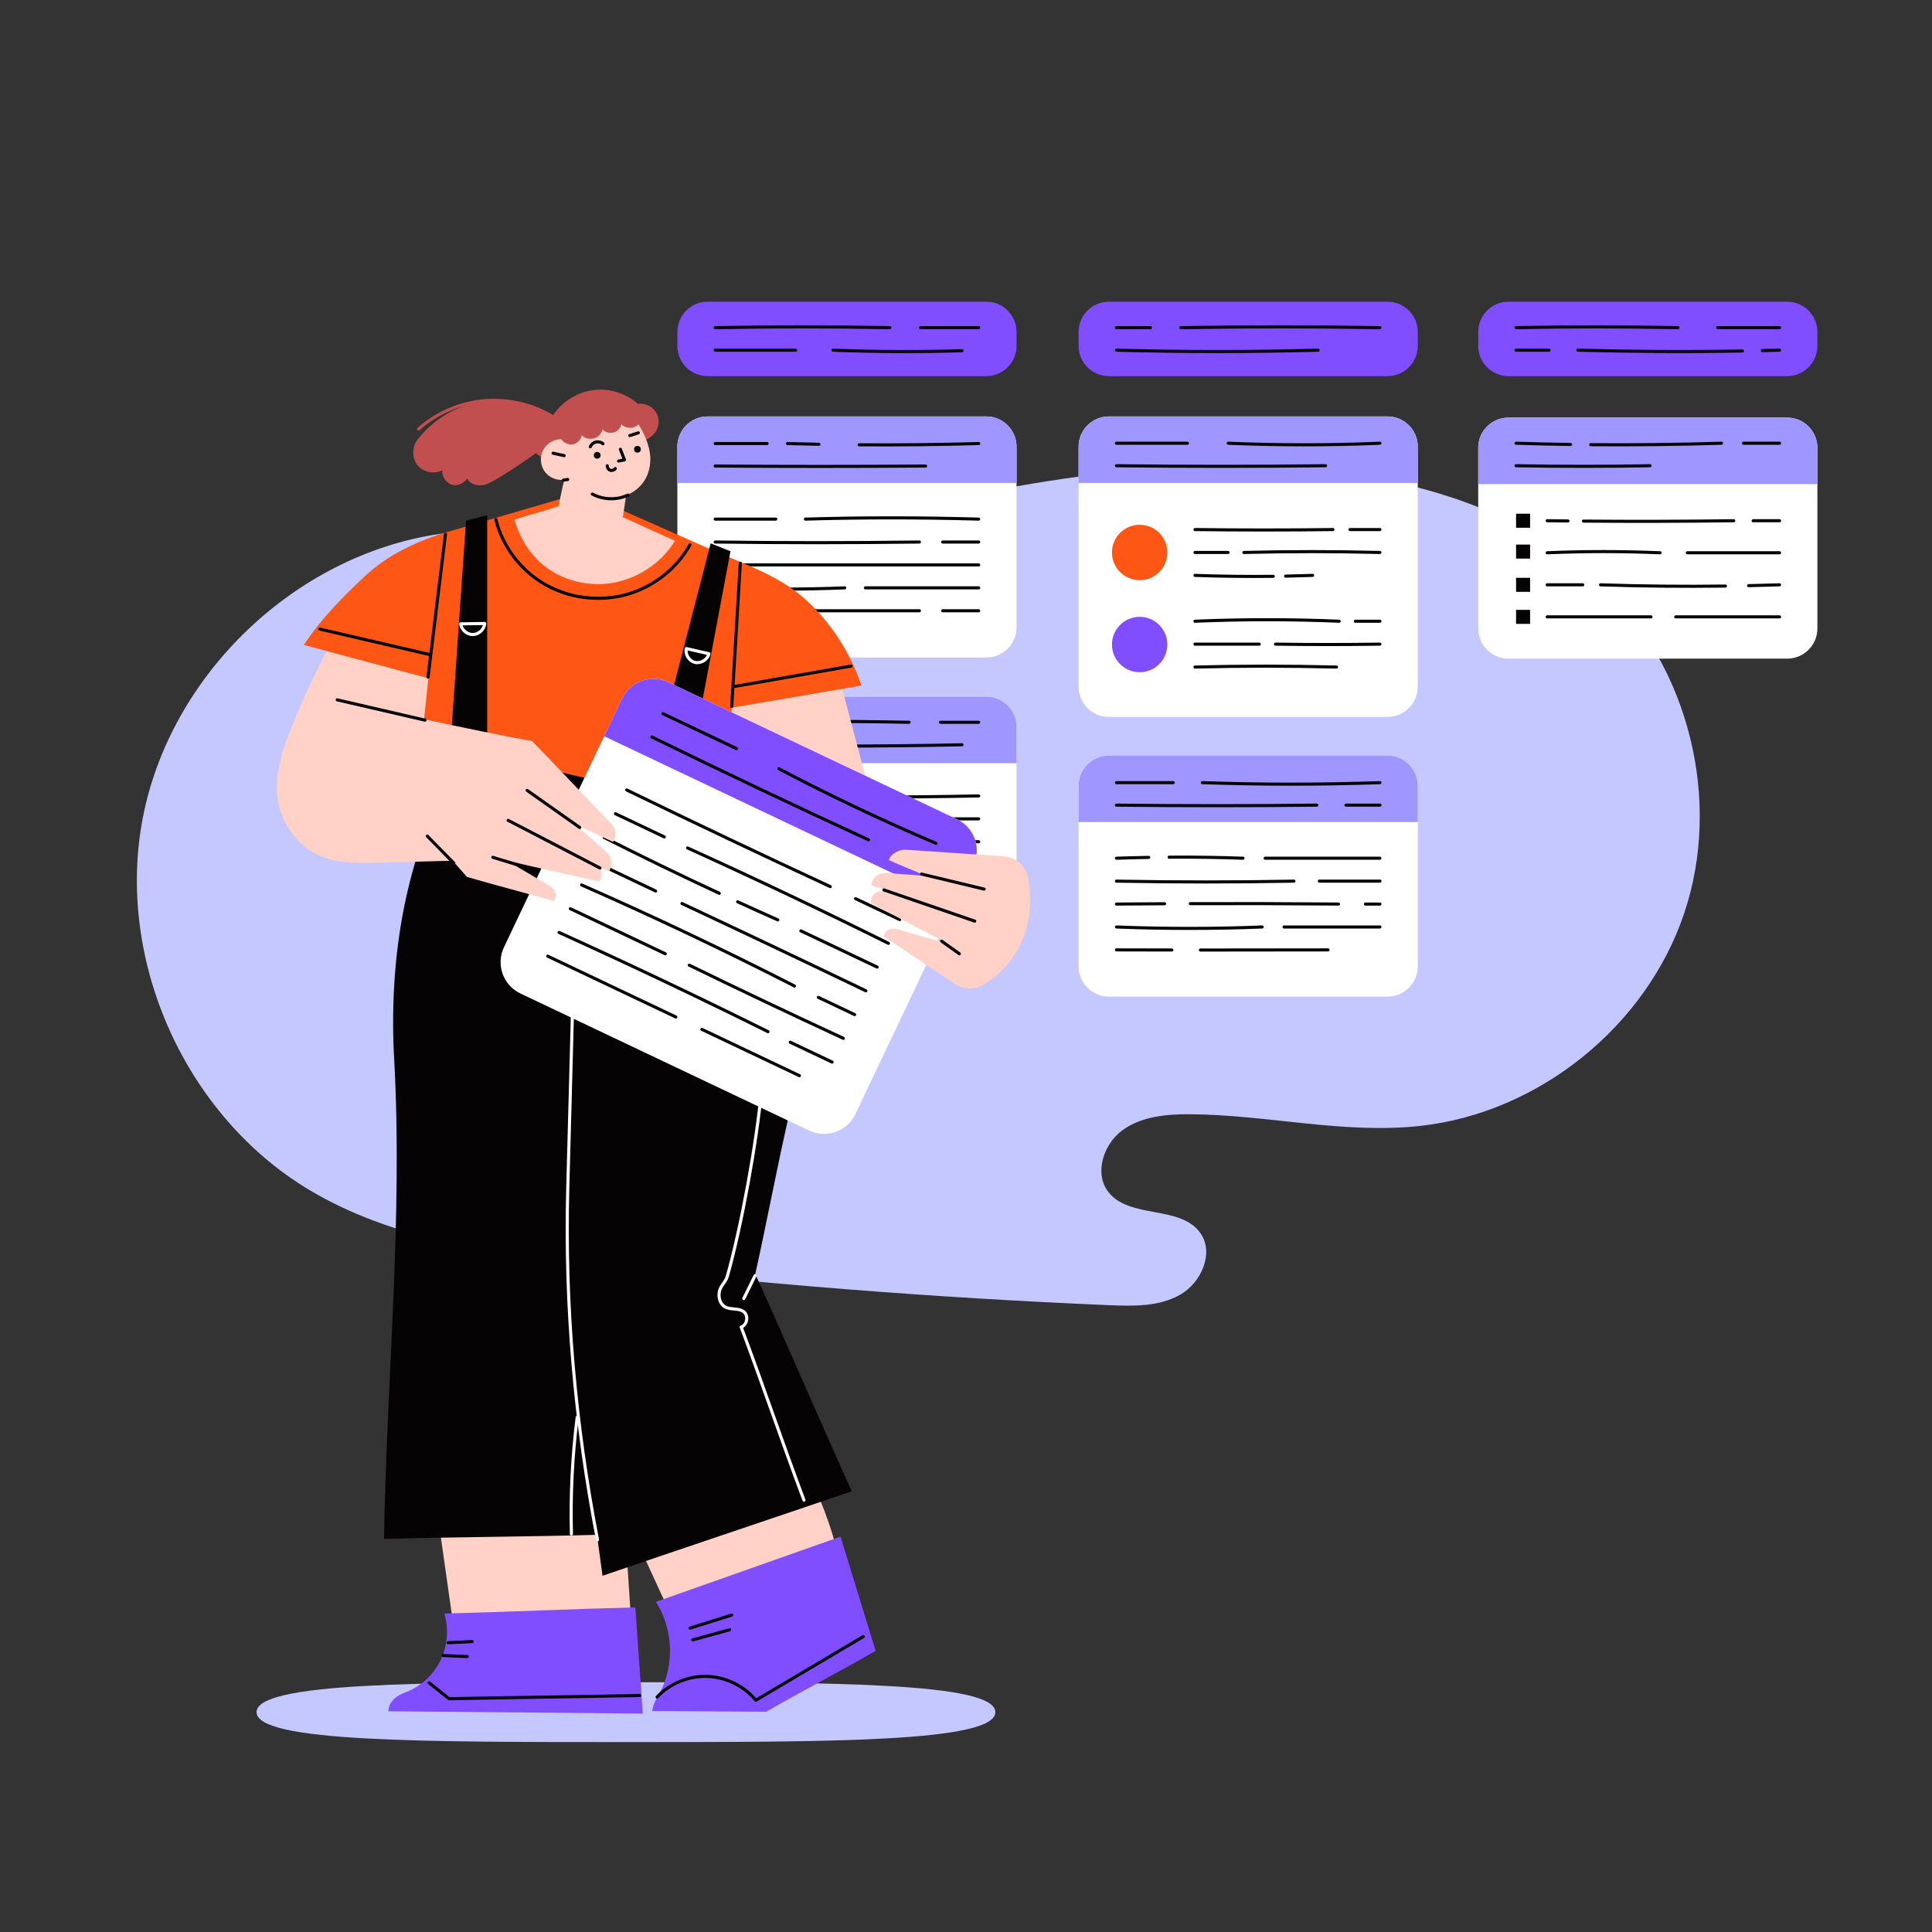 <?xml version="1.0" encoding="utf-8"?>
<!-- Generator: Adobe Illustrator 27.5.0, SVG Export Plug-In . SVG Version: 6.00 Build 0)  -->
<svg version="1.1" xmlns="http://www.w3.org/2000/svg" xmlns:xlink="http://www.w3.org/1999/xlink" x="0px" y="0px"
	 viewBox="0 0 500 500" style="enable-background:new 0 0 500 500;" xml:space="preserve">

<rect x="0" y="0" width="500" height="500" fill="#333333" stroke="none"/>

<g id="OBJECTS">
	<g>
		<path style="fill:#C4C8FF;" d="M414.655,151.231c22.408,21.215,31.044,55.805,21.236,85.063
			c-9.808,29.257-37.547,51.654-68.215,55.076c-19.817,2.211-39.708-2.884-59.648-3.002c-6.101-0.036-12.576,0.523-17.51,4.111
			c-4.934,3.589-7.412,11.152-3.69,15.986c5.457,7.087,18.727,3.335,23.845,10.67c3.603,5.163,0.226,12.816-5.243,15.935
			c-5.469,3.119-12.138,2.972-18.429,2.706c-45.529-1.928-90.986-5.525-136.251-10.784c-24.337-2.827-49.374-6.387-70.447-18.885
			c-32.329-19.175-50.492-59.644-43.327-96.543c7.165-36.899,39.152-67.631,76.308-73.314c12.444-1.903,25.523,0.974,38.094,1.644
			c44.146,2.354,88.766-11.781,132.645-17.178C328.523,117.242,382.097,120.407,414.655,151.231z"/>
		<path style="fill:#C4C8FF;" d="M257.593,443.104c0,7.749-42.801,7.749-95.598,7.749s-95.599,0-95.599-7.749
			c0-7.749,42.801-7.749,95.599-7.749S257.593,435.355,257.593,443.104z"/>
	</g>
	<g>
		<g>
			<path style="fill:#814EFF;" d="M366.915,85.886v3.65c0,4.292-3.513,7.805-7.805,7.805h-72.165c-4.292,0-7.805-3.513-7.805-7.805
				v-3.65c0-4.292,3.513-7.805,7.805-7.805h72.165C363.402,78.081,366.915,81.594,366.915,85.886z"/>
			<g>
				<path style="fill:none;stroke:#060305;stroke-width:0.8;stroke-linecap:round;stroke-linejoin:round;stroke-miterlimit:10;" d="
					M305.599,84.8c17.604-0.286,34.07-0.286,51.522,0"/>
				<path style="fill:none;stroke:#060305;stroke-width:0.8;stroke-linecap:round;stroke-linejoin:round;stroke-miterlimit:10;" d="
					M288.934,84.8c2.928,0,5.855,0,8.783,0"/>
				<path style="fill:none;stroke:#060305;stroke-width:0.8;stroke-linecap:round;stroke-linejoin:round;stroke-miterlimit:10;" d="
					M288.934,90.621c17.803,0.48,34.269,0.48,52.187,0"/>
			</g>
		</g>
		<g>
			<path style="fill:#814EFF;" d="M263.077,85.886v3.65c0,4.292-3.513,7.805-7.805,7.805h-72.165c-4.292,0-7.805-3.513-7.805-7.805
				v-3.65c0-4.292,3.513-7.805,7.805-7.805h72.165C259.565,78.081,263.077,81.594,263.077,85.886z"/>
			<g>
				<path style="fill:none;stroke:#060305;stroke-width:0.8;stroke-linecap:round;stroke-linejoin:round;stroke-miterlimit:10;" d="
					M238.264,84.8c5.006,0,10.013,0,15.019,0"/>
				<path style="fill:none;stroke:#060305;stroke-width:0.8;stroke-linecap:round;stroke-linejoin:round;stroke-miterlimit:10;" d="
					M185.096,84.8c15.16-0.286,29.431-0.286,45.21,0"/>
				<path style="fill:none;stroke:#060305;stroke-width:0.8;stroke-linecap:round;stroke-linejoin:round;stroke-miterlimit:10;" d="
					M215.557,90.621c11.127,0.439,22.272,0.473,33.403,0.147"/>
				<path style="fill:none;stroke:#060305;stroke-width:0.8;stroke-linecap:round;stroke-linejoin:round;stroke-miterlimit:10;" d="
					M185.096,90.621c6.938,0,13.877,0,20.815,0"/>
			</g>
		</g>
		<g>
			<path style="fill:#FFFFFF;" d="M366.915,115.58v62.143c0,4.292-3.513,7.805-7.805,7.805h-72.165
				c-4.292,0-7.805-3.513-7.805-7.805V115.58c0-4.292,3.513-7.805,7.805-7.805h72.165
				C363.402,107.776,366.915,111.289,366.915,115.58z"/>
			<path style="fill:#9E97FF;" d="M366.915,115.58v9.408h-87.775v-9.408c0-4.292,3.513-7.805,7.805-7.805h72.165
				C363.402,107.776,366.915,111.289,366.915,115.58z"/>
			<g>
				<path style="fill:none;stroke:#060305;stroke-width:0.8;stroke-linecap:round;stroke-linejoin:round;stroke-miterlimit:10;" d="
					M317.873,114.706c13.014,0.545,26.186,0.545,39.247,0"/>
				<path style="fill:none;stroke:#060305;stroke-width:0.8;stroke-linecap:round;stroke-linejoin:round;stroke-miterlimit:10;" d="
					M288.934,114.706c6.121,0,12.242,0,18.363,0"/>
				<path style="fill:none;stroke:#060305;stroke-width:0.8;stroke-linecap:round;stroke-linejoin:round;stroke-miterlimit:10;" d="
					M288.934,120.527c17.803,0.213,36.465,0.213,54.129,0"/>
			</g>
			<g>
				<path style="fill:none;stroke:#060305;stroke-width:0.8;stroke-linecap:round;stroke-linejoin:round;stroke-miterlimit:10;" d="
					M349.388,137.049c2.578,0,5.155,0,7.733,0"/>
				<path style="fill:none;stroke:#060305;stroke-width:0.8;stroke-linecap:round;stroke-linejoin:round;stroke-miterlimit:10;" d="
					M309.255,137.049c11.727,0.15,24.056,0.15,35.694,0"/>
				<path style="fill:none;stroke:#060305;stroke-width:0.8;stroke-linecap:round;stroke-linejoin:round;stroke-miterlimit:10;" d="
					M321.904,142.98c11.407-0.293,23.736-0.293,35.216,0"/>
				<path style="fill:none;stroke:#060305;stroke-width:0.8;stroke-linecap:round;stroke-linejoin:round;stroke-miterlimit:10;" d="
					M309.255,142.98c2.855,0,5.71,0,8.565,0"/>
				<path style="fill:none;stroke:#060305;stroke-width:0.8;stroke-linecap:round;stroke-linejoin:round;stroke-miterlimit:10;" d="
					M332.724,149.103c2.326-0.045,4.652-0.109,6.978-0.192"/>
				<path style="fill:none;stroke:#060305;stroke-width:0.8;stroke-linecap:round;stroke-linejoin:round;stroke-miterlimit:10;" d="
					M309.255,148.911c6.753,0.24,13.509,0.322,20.264,0.242"/>
				<path style="fill:none;stroke:#060305;stroke-width:0.8;stroke-linecap:round;stroke-linejoin:round;stroke-miterlimit:10;" d="
					M350.767,160.773c2.118,0,4.236,0,6.354,0"/>
				<path style="fill:none;stroke:#060305;stroke-width:0.8;stroke-linecap:round;stroke-linejoin:round;stroke-miterlimit:10;" d="
					M309.255,160.773c12.497-0.522,24.827-0.522,37.323,0"/>
				<path style="fill:none;stroke:#060305;stroke-width:0.8;stroke-linecap:round;stroke-linejoin:round;stroke-miterlimit:10;" d="
					M330.103,166.704c9.373,0.134,17.849,0.134,27.018,0"/>
				<path style="fill:none;stroke:#060305;stroke-width:0.8;stroke-linecap:round;stroke-linejoin:round;stroke-miterlimit:10;" d="
					M309.255,166.704c5.548,0,11.095,0,16.643,0"/>
				<path style="fill:none;stroke:#060305;stroke-width:0.8;stroke-linecap:round;stroke-linejoin:round;stroke-miterlimit:10;" d="
					M309.255,172.635c12.497-0.309,24.056-0.309,36.634,0"/>
				<circle style="fill:#FE5615;" cx="294.939" cy="142.98" r="7.168"/>
				<circle style="fill:#814EFF;" cx="294.939" cy="166.804" r="7.168"/>
			</g>
		</g>
		<g>
			<path style="fill:#FFFFFF;" d="M366.915,203.343v46.775c0,4.292-3.513,7.805-7.805,7.805h-72.165
				c-4.292,0-7.805-3.513-7.805-7.805v-46.775c0-4.292,3.513-7.805,7.805-7.805h72.165
				C363.402,195.538,366.915,199.051,366.915,203.343z"/>
			<path style="fill:#9E97FF;" d="M366.915,203.343v9.408h-87.775v-9.408c0-4.292,3.513-7.805,7.805-7.805h72.165
				C363.402,195.538,366.915,199.051,366.915,203.343z"/>
			<g>
				<path style="fill:none;stroke:#060305;stroke-width:0.8;stroke-linecap:round;stroke-linejoin:round;stroke-miterlimit:10;" d="
					M311.184,202.55c15.312,0.521,30.68,0.521,45.936,0"/>
				<path style="fill:none;stroke:#060305;stroke-width:0.8;stroke-linecap:round;stroke-linejoin:round;stroke-miterlimit:10;" d="
					M288.934,202.55c4.899,0,9.798,0,14.696,0"/>
				<path style="fill:none;stroke:#060305;stroke-width:0.8;stroke-linecap:round;stroke-linejoin:round;stroke-miterlimit:10;" d="
					M348.338,208.371c2.928,0,5.855,0,8.783,0"/>
				<path style="fill:none;stroke:#060305;stroke-width:0.8;stroke-linecap:round;stroke-linejoin:round;stroke-miterlimit:10;" d="
					M288.934,208.371c17.803,0.188,34.269,0.188,51.855,0"/>
			</g>
			<g>
				<path style="fill:none;stroke:#060305;stroke-width:0.8;stroke-linecap:round;stroke-linejoin:round;stroke-miterlimit:10;" d="
					M327.422,222.107c9.9,0,19.799,0,29.699,0"/>
				<path style="fill:none;stroke:#060305;stroke-width:0.8;stroke-linecap:round;stroke-linejoin:round;stroke-miterlimit:10;" d="
					M302.567,221.835c6.374-0.04,12.749,0.046,19.12,0.272"/>
				<path style="fill:none;stroke:#060305;stroke-width:0.8;stroke-linecap:round;stroke-linejoin:round;stroke-miterlimit:10;" d="
					M288.934,222.107c2.788-0.093,5.576-0.163,8.365-0.211"/>
				<path style="fill:none;stroke:#060305;stroke-width:0.8;stroke-linecap:round;stroke-linejoin:round;stroke-miterlimit:10;" d="
					M341.45,228.038c5.224,0,10.447,0,15.671,0"/>
				<path style="fill:none;stroke:#060305;stroke-width:0.8;stroke-linecap:round;stroke-linejoin:round;stroke-miterlimit:10;" d="
					M288.934,228.038c15.608,0.281,30.976,0.281,45.936,0"/>
				<path style="fill:none;stroke:#060305;stroke-width:0.8;stroke-linecap:round;stroke-linejoin:round;stroke-miterlimit:10;" d="
					M353.371,233.969c1.25,0,2.5,0,3.75,0"/>
				<path style="fill:none;stroke:#060305;stroke-width:0.8;stroke-linecap:round;stroke-linejoin:round;stroke-miterlimit:10;" d="
					M308.053,233.861c12.78-0.036,25.561-0.002,38.341,0.108"/>
				<path style="fill:none;stroke:#060305;stroke-width:0.8;stroke-linecap:round;stroke-linejoin:round;stroke-miterlimit:10;" d="
					M288.934,233.969c4.154-0.036,8.308-0.063,12.462-0.083"/>
				<path style="fill:none;stroke:#060305;stroke-width:0.8;stroke-linecap:round;stroke-linejoin:round;stroke-miterlimit:10;" d="
					M332.307,239.9c8.271,0,16.542,0,24.814,0"/>
				<path style="fill:none;stroke:#060305;stroke-width:0.8;stroke-linecap:round;stroke-linejoin:round;stroke-miterlimit:10;" d="
					M288.934,239.9c12.314,0.494,25.487,0.494,37.727,0"/>
				<path style="fill:none;stroke:#060305;stroke-width:0.8;stroke-linecap:round;stroke-linejoin:round;stroke-miterlimit:10;" d="
					M310.663,245.868c11.009,0.007,22.019-0.006,33.029-0.037"/>
				<path style="fill:none;stroke:#060305;stroke-width:0.8;stroke-linecap:round;stroke-linejoin:round;stroke-miterlimit:10;" d="
					M288.934,245.831c4.777,0.013,9.553,0.023,14.329,0.029"/>
			</g>
		</g>
		<g>
			<path style="fill:#FFFFFF;" d="M263.077,115.58v46.775c0,4.292-3.513,7.805-7.805,7.805h-72.165
				c-4.292,0-7.805-3.513-7.805-7.805V115.58c0-4.292,3.513-7.805,7.805-7.805h72.165
				C259.565,107.776,263.077,111.289,263.077,115.58z"/>
			<path style="fill:#9E97FF;" d="M263.077,115.58v9.408h-87.775v-9.408c0-4.292,3.513-7.805,7.805-7.805h72.165
				C259.565,107.776,263.077,111.289,263.077,115.58z"/>
			<g>
				<path style="fill:none;stroke:#060305;stroke-width:0.8;stroke-linecap:round;stroke-linejoin:round;stroke-miterlimit:10;" d="
					M222.34,115.115c10.315,0.07,20.632-0.043,30.943-0.327"/>
				<path style="fill:none;stroke:#060305;stroke-width:0.8;stroke-linecap:round;stroke-linejoin:round;stroke-miterlimit:10;" d="
					M203.804,114.787c2.709,0.077,5.418,0.142,8.127,0.193"/>
				<path style="fill:none;stroke:#060305;stroke-width:0.8;stroke-linecap:round;stroke-linejoin:round;stroke-miterlimit:10;" d="
					M185.096,114.787c4.476,0,8.953,0,13.429,0"/>
				<path style="fill:none;stroke:#060305;stroke-width:0.8;stroke-linecap:round;stroke-linejoin:round;stroke-miterlimit:10;" d="
					M185.096,120.608c18.453,0.132,36.017,0.132,54.445,0"/>
			</g>
			<g>
				<path style="fill:none;stroke:#060305;stroke-width:0.8;stroke-linecap:round;stroke-linejoin:round;stroke-miterlimit:10;" d="
					M208.438,134.344c14.871-0.431,29.141-0.431,44.845,0"/>
				<path style="fill:none;stroke:#060305;stroke-width:0.8;stroke-linecap:round;stroke-linejoin:round;stroke-miterlimit:10;" d="
					M185.096,134.344c5.224,0,10.447,0,15.671,0"/>
				<path style="fill:none;stroke:#060305;stroke-width:0.8;stroke-linecap:round;stroke-linejoin:round;stroke-miterlimit:10;" d="
					M243.96,140.275c3.108,0,6.215,0,9.323,0"/>
				<path style="fill:none;stroke:#060305;stroke-width:0.8;stroke-linecap:round;stroke-linejoin:round;stroke-miterlimit:10;" d="
					M185.096,140.275c17.355,0.224,34.919,0.224,52.843,0"/>
				
					<line style="fill:none;stroke:#060305;stroke-width:0.8;stroke-linecap:round;stroke-linejoin:round;stroke-miterlimit:10;" x1="185.096" y1="146.206" x2="253.283" y2="146.206"/>
				<path style="fill:none;stroke:#060305;stroke-width:0.8;stroke-linecap:round;stroke-linejoin:round;stroke-miterlimit:10;" d="
					M223.964,152.137c9.773,0,19.546,0,29.319,0"/>
				<path style="fill:none;stroke:#060305;stroke-width:0.8;stroke-linecap:round;stroke-linejoin:round;stroke-miterlimit:10;" d="
					M185.096,152.137c10.769,0.437,22.844,0.437,33.519,0"/>
				<path style="fill:none;stroke:#060305;stroke-width:0.8;stroke-linecap:round;stroke-linejoin:round;stroke-miterlimit:10;" d="
					M243.96,158.068c3.108,0,6.215,0,9.323,0"/>
				<path style="fill:none;stroke:#060305;stroke-width:0.8;stroke-linecap:round;stroke-linejoin:round;stroke-miterlimit:10;" d="
					M185.096,158.068c17.355-0.005,34.919-0.005,52.843,0"/>
			</g>
		</g>
		<g>
			<path style="fill:#FFFFFF;" d="M470.338,115.88v46.775c0,4.292-3.513,7.805-7.805,7.805h-72.165
				c-4.292,0-7.805-3.513-7.805-7.805V115.88c0-4.292,3.513-7.805,7.805-7.805h72.165
				C466.825,108.075,470.338,111.588,470.338,115.88z"/>
			<path style="fill:#9E97FF;" d="M470.338,115.88v9.408h-87.775v-9.408c0-4.292,3.513-7.805,7.805-7.805h72.165
				C466.825,108.075,470.338,111.588,470.338,115.88z"/>
			<g>
				<path style="fill:none;stroke:#060305;stroke-width:0.8;stroke-linecap:round;stroke-linejoin:round;stroke-miterlimit:10;" d="
					M451.221,114.706c3.108,0,6.215,0,9.323,0"/>
				<path style="fill:none;stroke:#060305;stroke-width:0.8;stroke-linecap:round;stroke-linejoin:round;stroke-miterlimit:10;" d="
					M411.678,115.086c11.283,0.093,22.568-0.039,33.847-0.38"/>
				<path style="fill:none;stroke:#060305;stroke-width:0.8;stroke-linecap:round;stroke-linejoin:round;stroke-miterlimit:10;" d="
					M392.357,114.706c4.703,0.146,9.407,0.253,14.112,0.321"/>
				<path style="fill:none;stroke:#060305;stroke-width:0.8;stroke-linecap:round;stroke-linejoin:round;stroke-miterlimit:10;" d="
					M392.357,120.527c12.079,0.213,23.056,0.213,34.668,0"/>
			</g>
			<g>
				<path style="fill:none;stroke:#060305;stroke-width:0.8;stroke-linecap:round;stroke-linejoin:round;stroke-miterlimit:10;" d="
					M453.717,134.764c2.276,0,4.551,0,6.826,0"/>
				<path style="fill:none;stroke:#060305;stroke-width:0.8;stroke-linecap:round;stroke-linejoin:round;stroke-miterlimit:10;" d="
					M409.785,134.862c12.972,0.104,25.944,0.069,38.916-0.097"/>
				<path style="fill:none;stroke:#060305;stroke-width:0.8;stroke-linecap:round;stroke-linejoin:round;stroke-miterlimit:10;" d="
					M400.408,134.764c1.793,0.023,3.586,0.043,5.379,0.061"/>
				<path style="fill:none;stroke:#060305;stroke-width:0.8;stroke-linecap:round;stroke-linejoin:round;stroke-miterlimit:10;" d="
					M436.686,143.058c7.953,0,15.905,0,23.858,0"/>
				<path style="fill:none;stroke:#060305;stroke-width:0.8;stroke-linecap:round;stroke-linejoin:round;stroke-miterlimit:10;" d="
					M400.408,143.058c9.685-0.409,19.366-0.409,29.223,0"/>
				<path style="fill:none;stroke:#060305;stroke-width:0.8;stroke-linecap:round;stroke-linejoin:round;stroke-miterlimit:10;" d="
					M452.532,151.568c2.671-0.057,5.341-0.13,8.012-0.216"/>
				<path style="fill:none;stroke:#060305;stroke-width:0.8;stroke-linecap:round;stroke-linejoin:round;stroke-miterlimit:10;" d="
					M414.229,151.351c10.768,0.358,21.54,0.461,32.31,0.32"/>
				<path style="fill:none;stroke:#060305;stroke-width:0.8;stroke-linecap:round;stroke-linejoin:round;stroke-miterlimit:10;" d="
					M400.408,151.351c3.069,0,6.138,0,9.207,0"/>
				<path style="fill:none;stroke:#060305;stroke-width:0.8;stroke-linecap:round;stroke-linejoin:round;stroke-miterlimit:10;" d="
					M433.68,159.645c8.954,0,17.909,0,26.864,0"/>
				<path style="fill:none;stroke:#060305;stroke-width:0.8;stroke-linecap:round;stroke-linejoin:round;stroke-miterlimit:10;" d="
					M400.408,159.645c8.955,0,17.909,0,26.864,0"/>
				<rect x="392.357" y="132.95" style="fill:#060305;" width="3.63" height="3.63"/>
				<rect x="392.357" y="140.936" style="fill:#060305;" width="3.63" height="3.63"/>
				<rect x="392.357" y="149.536" style="fill:#060305;" width="3.63" height="3.63"/>
				<rect x="392.357" y="157.83" style="fill:#060305;" width="3.63" height="3.63"/>
			</g>
		</g>
		<g>
			<path style="fill:#FFFFFF;" d="M263.077,188.101v46.775c0,4.292-3.513,7.805-7.805,7.805h-72.165
				c-4.292,0-7.805-3.513-7.805-7.805v-46.775c0-4.292,3.513-7.805,7.805-7.805h72.165
				C259.565,180.296,263.077,183.809,263.077,188.101z"/>
			<path style="fill:#9E97FF;" d="M263.077,188.101v9.408h-87.775v-9.408c0-4.292,3.513-7.805,7.805-7.805h72.165
				C259.565,180.296,263.077,183.809,263.077,188.101z"/>
			<g>
				<path style="fill:none;stroke:#060305;stroke-width:0.8;stroke-linecap:round;stroke-linejoin:round;stroke-miterlimit:10;" d="
					M243.408,186.927c3.292,0,6.583,0,9.875,0"/>
				<path style="fill:none;stroke:#060305;stroke-width:0.8;stroke-linecap:round;stroke-linejoin:round;stroke-miterlimit:10;" d="
					M185.096,186.927c16.258-0.322,33.822-0.322,50.168,0"/>
				<path style="fill:none;stroke:#060305;stroke-width:0.8;stroke-linecap:round;stroke-linejoin:round;stroke-miterlimit:10;" d="
					M185.096,192.748c20.649,0.443,42.603,0.443,63.857,0"/>
			</g>
			<g>
				<path style="fill:none;stroke:#060305;stroke-width:0.8;stroke-linecap:round;stroke-linejoin:round;stroke-miterlimit:10;" d="
					M223.703,206.268c9.861,0.013,19.721-0.087,29.58-0.284"/>
				<path style="fill:none;stroke:#060305;stroke-width:0.8;stroke-linecap:round;stroke-linejoin:round;stroke-miterlimit:10;" d="
					M197.906,205.984c7.139,0.144,14.28,0.237,21.42,0.271"/>
				<path style="fill:none;stroke:#060305;stroke-width:0.8;stroke-linecap:round;stroke-linejoin:round;stroke-miterlimit:10;" d="
					M185.096,205.984c2.496,0,4.992,0,7.488,0"/>
				<path style="fill:none;stroke:#060305;stroke-width:0.8;stroke-linecap:round;stroke-linejoin:round;stroke-miterlimit:10;" d="
					M245.543,211.915c2.58,0,5.16,0,7.74,0"/>
				<path style="fill:none;stroke:#060305;stroke-width:0.8;stroke-linecap:round;stroke-linejoin:round;stroke-miterlimit:10;" d="
					M185.096,211.915c18.453-0.062,37.115-0.062,56.287,0"/>
				<path style="fill:none;stroke:#060305;stroke-width:0.8;stroke-linecap:round;stroke-linejoin:round;stroke-miterlimit:10;" d="
					M223.584,217.846c9.9,0,19.799,0,29.699,0"/>
				<path style="fill:none;stroke:#060305;stroke-width:0.8;stroke-linecap:round;stroke-linejoin:round;stroke-miterlimit:10;" d="
					M185.096,217.846c10.769-0.505,22.844-0.505,33.519,0"/>
				<path style="fill:none;stroke:#060305;stroke-width:0.8;stroke-linecap:round;stroke-linejoin:round;stroke-miterlimit:10;" d="
					M241.68,223.777c3.868,0,7.735,0,11.603,0"/>
				<path style="fill:none;stroke:#060305;stroke-width:0.8;stroke-linecap:round;stroke-linejoin:round;stroke-miterlimit:10;" d="
					M185.096,223.777c17.355,0.151,33.822,0.151,50.849,0"/>
				<path style="fill:none;stroke:#060305;stroke-width:0.8;stroke-linecap:round;stroke-linejoin:round;stroke-miterlimit:10;" d="
					M185.096,229.708c12.965-0.292,25.04-0.292,38.108,0"/>
			</g>
		</g>
		<g>
			<path style="fill:#814EFF;" d="M470.338,85.886v3.65c0,4.292-3.513,7.805-7.805,7.805h-72.165c-4.292,0-7.805-3.513-7.805-7.805
				v-3.65c0-4.292,3.513-7.805,7.805-7.805h72.165C466.825,78.081,470.338,81.594,470.338,85.886z"/>
			<g>
				<path style="fill:none;stroke:#060305;stroke-width:0.8;stroke-linecap:round;stroke-linejoin:round;stroke-miterlimit:10;" d="
					M444.543,84.8c5.333,0,10.667,0,16,0"/>
				<path style="fill:none;stroke:#060305;stroke-width:0.8;stroke-linecap:round;stroke-linejoin:round;stroke-miterlimit:10;" d="
					M392.357,84.8c14.275-0.286,27.447-0.286,41.885,0"/>
				<path style="fill:none;stroke:#060305;stroke-width:0.8;stroke-linecap:round;stroke-linejoin:round;stroke-miterlimit:10;" d="
					M456.084,90.733c1.487-0.034,2.973-0.071,4.46-0.111"/>
				<path style="fill:none;stroke:#060305;stroke-width:0.8;stroke-linecap:round;stroke-linejoin:round;stroke-miterlimit:10;" d="
					M408.357,90.621c14.189,0.378,28.385,0.464,42.577,0.215"/>
				<path style="fill:none;stroke:#060305;stroke-width:0.8;stroke-linecap:round;stroke-linejoin:round;stroke-miterlimit:10;" d="
					M392.357,90.621c2.839,0,5.678,0,8.517,0"/>
			</g>
		</g>
	</g>
	<g>
		<polygon style="fill:#FFD1C7;" points="216.658,173.308 226.147,209.205 186.05,202.109 186.05,177.65 		"/>
		<path style="fill:#FFD1C7;" d="M72.301,198.074c2.07-10.856,14.855-34.712,14.855-34.712l27.896,8.798l-2.228,23.175
			L72.301,198.074z"/>
		<g>
			<path style="fill:#FE5615;" d="M208.495,155.174c-6.601-6.029-15.248-8.93-23.443-12.504
				c-8.041-3.507-16.035-7.135-24.077-10.641c-2.624,1.265-5.533,2.152-8.427,1.823c-2.894-0.329-5.651-2.247-6.674-4.975
				c-9.898,2.894-19.797,5.787-29.695,8.681c-8.077,2.362-15.78,5.934-21.911,11.699c-5.836,5.488-11.231,10.962-15.631,17.655
				c10.699,2.872,21.536,5.748,32.236,8.621c-1.695,16.339-2.659,23.736-4.354,40.075l82.042,11.033
				c0.1-14.509,0.665-28.98,0.765-43.488c11.239-1.873,22.37-3.849,33.609-5.722C220.12,168.945,215.096,161.203,208.495,155.174z"
				/>
			<path style="fill:none;stroke:#060305;stroke-width:0.8;stroke-linecap:round;stroke-linejoin:round;stroke-miterlimit:10;" d="
				M128.338,134.47c1.697,6.92,6.355,13.093,12.609,16.708c6.253,3.614,14.017,4.621,21.014,2.726
				c6.997-1.896,13.132-6.669,16.605-12.918"/>
			<path style="fill:none;stroke:#060305;stroke-width:0.8;stroke-linecap:round;stroke-linejoin:round;stroke-miterlimit:10;" d="
				M115.278,138.296c-1.501,12.307-3.002,24.614-4.502,36.921"/>
			<path style="fill:none;stroke:#060305;stroke-width:0.8;stroke-linecap:round;stroke-linejoin:round;stroke-miterlimit:10;" d="
				M191.587,145.763c-0.739,12.368-1.478,24.736-2.217,37.104"/>
			<path style="fill:none;stroke:#060305;stroke-width:0.8;stroke-linecap:round;stroke-linejoin:round;stroke-miterlimit:10;" d="
				M190.139,177.65c10.044-1.76,20.088-3.52,30.132-5.28"/>
			<path style="fill:none;stroke:#060305;stroke-width:0.8;stroke-linecap:round;stroke-linejoin:round;stroke-miterlimit:10;" d="
				M82.755,162.801c9.481,2.2,18.963,4.4,28.444,6.601"/>
		</g>
		<g>
			<path style="fill:#FFD1C7;" d="M210.044,382.996c-14.585,6.004-29.468,12.363-44.053,18.367
				c2.482,5.388,4.963,10.776,7.445,16.164l43.95-12.003C216.14,397.55,213.281,390.39,210.044,382.996z"/>
			<g>
				<path style="fill:#814EFF;" d="M217.518,397.688c-15.84,5.56-31.926,11.31-47.765,16.87c4.116,6.454,4.794,14.969,1.751,21.992
					c-0.849,1.96-2.564,4.141-2.683,6.273l29.507,0.168c9.305-5.414,18.981-10.358,28.286-15.771
					C223.55,417.423,220.581,407.485,217.518,397.688z"/>
				<path style="fill:none;stroke:#060305;stroke-width:0.8;stroke-linecap:round;stroke-linejoin:round;stroke-miterlimit:10;" d="
					M170.054,439.177c3.311-3.497,8.155-5.488,12.969-5.33c4.813,0.158,9.517,2.461,12.592,6.167
					c9.248-5.45,18.548-11.022,27.796-16.473"/>
				<path style="fill:none;stroke:#060305;stroke-width:0.8;stroke-linecap:round;stroke-linejoin:round;stroke-miterlimit:10;" d="
					M178.603,421.35c3.587-1.125,7.175-2.249,10.762-3.374"/>
				<path style="fill:none;stroke:#060305;stroke-width:0.8;stroke-linecap:round;stroke-linejoin:round;stroke-miterlimit:10;" d="
					M179.28,424.398c3.182-0.875,6.363-1.751,9.545-2.626"/>
			</g>
		</g>
		<g>
			<path style="fill:#FFD1C7;" d="M161.595,392.649c-15.893,0.941-31.876,2.373-47.769,3.315c1.321,9.3,2.642,18.601,3.963,27.901
				l45.788-0.023C163.003,413.379,162.168,403.111,161.595,392.649z"/>
			<g>
				<path style="fill:#814EFF;" d="M164.422,415.988c-16.619,0.423-32.814,1.173-49.433,1.597c1.124,3.747,0.874,7.891-0.692,11.476
					c-1.566,3.585-4.436,6.584-7.949,8.306c-1.282,0.628-2.733,0.998-3.854,1.882c-1.121,0.884-1.993,2.196-2,3.623l65.851,0.603
					C165.689,434.354,165.077,425.111,164.422,415.988z"/>
				<path style="fill:none;stroke:#060305;stroke-width:0.8;stroke-linecap:round;stroke-linejoin:round;stroke-miterlimit:10;" d="
					M111.05,435.507c1.725,1.374,3.45,2.748,5.175,4.121c16.531-0.329,32.824-0.508,49.355-0.837"/>
				<path style="fill:none;stroke:#060305;stroke-width:0.8;stroke-linecap:round;stroke-linejoin:round;stroke-miterlimit:10;" d="
					M115.988,425.128c2.066-0.096,4.132-0.193,6.198-0.289"/>
				<path style="fill:none;stroke:#060305;stroke-width:0.8;stroke-linecap:round;stroke-linejoin:round;stroke-miterlimit:10;" d="
					M114.699,428.449c2.066,0.086,4.133,0.172,6.199,0.258"/>
			</g>
		</g>
		<g>
			<path style="fill:#060305;" d="M195.465,329.722c2.771-12.48,5.11-24.911,7.881-37.392c5.599-25.215,9.836-51.721,7.069-77.402
				l-33.496-7.721l12.126-64.546l-5.125-2.032l-16.629,64.358l-41.205-9.498v-62.166l-5.475,1.423l-4.677,67.339
				c-11.435,21.893-15.302,47.081-13.926,71.94c2.28,41.185-1.956,83.011-2.621,124.254c18.427-0.527,36.668-0.543,55.095-1.07
				c0.494,3.521,0.956,7.08,1.45,10.601c21.538-7.365,42.977-14.512,64.515-21.878C212.077,367.553,203.833,348.1,195.465,329.722z"
				/>
			<path style="fill:none;stroke:#FFFFFF;stroke-width:0.8;stroke-linecap:round;stroke-linejoin:round;stroke-miterlimit:10;" d="
				M119.221,161.453c0.181,1.522,1.626,2.786,3.159,2.764c1.533-0.023,2.939-1.33,3.075-2.857L119.221,161.453z"/>
			<path style="fill:none;stroke:#FFFFFF;stroke-width:0.8;stroke-linecap:round;stroke-linejoin:round;stroke-miterlimit:10;" d="
				M177.615,167.844c-0.343,1.529,0.731,3.233,2.259,3.584c1.528,0.351,3.237-0.715,3.595-2.24L177.615,167.844z"/>
			<path style="fill:none;stroke:#FFFFFF;stroke-width:0.8;stroke-linecap:round;stroke-linejoin:round;stroke-miterlimit:10;" d="
				M148.501,248.974c-0.52,19.46-1.04,38.92-1.561,58.381c-0.819,30.63,1.904,61.058,7.694,91.147"/>
			<path style="fill:none;stroke:#FFFFFF;stroke-width:0.8;stroke-linecap:round;stroke-linejoin:round;stroke-miterlimit:10;" d="
				M195.403,330.144c-0.967,1.97-1.935,3.941-2.902,5.911"/>
			<path style="fill:none;stroke:#FFFFFF;stroke-width:0.8;stroke-linecap:round;stroke-linejoin:round;stroke-miterlimit:10;" d="
				M147.881,396.98c-0.262-10.088,0.239-20.195,1.499-30.208"/>
			<path style="fill:none;stroke:#FFFFFF;stroke-width:0.8;stroke-linecap:round;stroke-linejoin:round;stroke-miterlimit:10;" d="
				M197.08,281.911c-1.091,13.002-5.269,35.864-8.857,48.408c-0.425,1.486-1.666,2.313-2.022,3.817
				c-0.355,1.504,0.086,3.314,1.428,4.08c1.486,0.847,3.576,0.209,4.895,1.297c1.25,1.03,0.822,3.406-0.708,3.936
				c5.548,14.708,10.71,30.09,16.259,44.798"/>
		</g>
		<g>
			<path style="fill:#FFFFFF;" d="M251.939,223.969l-30.574,64.392c-2.111,4.447-7.48,6.359-11.927,4.247l-74.777-35.505
				c-4.447-2.112-6.359-7.48-4.247-11.927l30.574-64.392c2.112-4.447,7.48-6.359,11.927-4.247l74.777,35.505
				C252.139,214.153,254.05,219.522,251.939,223.969z"/>
			<path style="fill:#814EFF;" d="M251.939,223.969l-4.629,9.749l-90.952-43.185l4.629-9.749c2.112-4.447,7.48-6.359,11.927-4.247
				l74.777,35.505C252.139,214.153,254.05,219.522,251.939,223.969z"/>
			<g>
				<path style="fill:none;stroke:#060305;stroke-width:0.8;stroke-linecap:round;stroke-linejoin:round;stroke-miterlimit:10;" d="
					M201.553,198.935c13.216,6.968,26.866,13.449,40.668,19.309"/>
				<path style="fill:none;stroke:#060305;stroke-width:0.8;stroke-linecap:round;stroke-linejoin:round;stroke-miterlimit:10;" d="
					M171.566,184.697c6.342,3.011,12.685,6.023,19.027,9.034"/>
				<path style="fill:none;stroke:#060305;stroke-width:0.8;stroke-linecap:round;stroke-linejoin:round;stroke-miterlimit:10;" d="
					M168.702,190.728c18.343,8.98,37.68,18.161,56.088,26.631"/>
			</g>
			<g>
				<path style="fill:none;stroke:#060305;stroke-width:0.8;stroke-linecap:round;stroke-linejoin:round;stroke-miterlimit:10;" d="
					M221.43,232.571c3.805,1.807,7.609,3.613,11.414,5.42"/>
				<path style="fill:none;stroke:#060305;stroke-width:0.8;stroke-linecap:round;stroke-linejoin:round;stroke-miterlimit:10;" d="
					M162.19,204.443c17.236,8.374,35.436,17.016,52.689,25.017"/>
				<path style="fill:none;stroke:#060305;stroke-width:0.8;stroke-linecap:round;stroke-linejoin:round;stroke-miterlimit:10;" d="
					M177.943,219.454c16.982,7.692,35.181,16.333,51.983,24.682"/>
				<path style="fill:none;stroke:#060305;stroke-width:0.8;stroke-linecap:round;stroke-linejoin:round;stroke-miterlimit:10;" d="
					M159.272,210.589c4.214,2.001,8.428,4.002,12.643,6.003"/>
				<path style="fill:none;stroke:#060305;stroke-width:0.8;stroke-linecap:round;stroke-linejoin:round;stroke-miterlimit:10;" d="
					M207.264,240.907c6.582,3.125,13.163,6.25,19.745,9.375"/>
				<path style="fill:none;stroke:#060305;stroke-width:0.8;stroke-linecap:round;stroke-linejoin:round;stroke-miterlimit:10;" d="
					M190.902,233.382c3.456,1.583,6.921,3.148,10.395,4.692"/>
				<path style="fill:none;stroke:#060305;stroke-width:0.8;stroke-linecap:round;stroke-linejoin:round;stroke-miterlimit:10;" d="
					M156.354,216.735c9.85,4.982,19.782,9.802,29.793,14.453"/>
				<path style="fill:none;stroke:#060305;stroke-width:0.8;stroke-linecap:round;stroke-linejoin:round;stroke-miterlimit:10;" d="
					M176.492,233.827c15.905,7.451,31.83,15.012,47.599,22.6"/>
				<path style="fill:none;stroke:#060305;stroke-width:0.8;stroke-linecap:round;stroke-linejoin:round;stroke-miterlimit:10;" d="
					M153.436,222.88c5.413,2.57,10.825,5.14,16.238,7.71"/>
				<path style="fill:none;stroke:#060305;stroke-width:0.8;stroke-linecap:round;stroke-linejoin:round;stroke-miterlimit:10;" d="
					M211.794,258.121c3.126,1.484,6.252,2.969,9.379,4.453"/>
				<path style="fill:none;stroke:#060305;stroke-width:0.8;stroke-linecap:round;stroke-linejoin:round;stroke-miterlimit:10;" d="
					M150.518,229.026c18.704,8.218,36.904,16.86,55.092,26.158"/>
				<path style="fill:none;stroke:#060305;stroke-width:0.8;stroke-linecap:round;stroke-linejoin:round;stroke-miterlimit:10;" d="
					M178.374,249.783c13.77,6.708,26.282,12.648,39.881,18.936"/>
				<path style="fill:none;stroke:#060305;stroke-width:0.8;stroke-linecap:round;stroke-linejoin:round;stroke-miterlimit:10;" d="
					M147.6,235.172c8.189,3.888,16.377,7.776,24.566,11.664"/>
				<path style="fill:none;stroke:#060305;stroke-width:0.8;stroke-linecap:round;stroke-linejoin:round;stroke-miterlimit:10;" d="
					M204.519,269.729c3.606,1.712,7.212,3.424,10.817,5.136"/>
				<path style="fill:none;stroke:#060305;stroke-width:0.8;stroke-linecap:round;stroke-linejoin:round;stroke-miterlimit:10;" d="
					M144.682,241.318c18.599,8.439,35.661,16.54,54.075,25.676"/>
				<path style="fill:none;stroke:#060305;stroke-width:0.8;stroke-linecap:round;stroke-linejoin:round;stroke-miterlimit:10;" d="
					M181.644,266.399c8.417,3.996,16.834,7.993,25.25,11.989"/>
				<path style="fill:none;stroke:#060305;stroke-width:0.8;stroke-linecap:round;stroke-linejoin:round;stroke-miterlimit:10;" d="
					M141.764,247.463c11.048,5.246,22.097,10.492,33.145,15.738"/>
			</g>
		</g>
		<g>
			<g>
				<path style="fill:none;stroke:#C14F4F;stroke-width:0.8;stroke-linecap:round;stroke-linejoin:round;stroke-miterlimit:10;" d="
					M108.328,111.024c4.688-4.164,10.738-6.769,16.984-7.314c6.247-0.545,12.656,0.974,17.994,4.264"/>
				<path style="fill:#C14F4F;" d="M169.677,106.537c-0.983-1.454-2.847-2.282-4.582-2.012c-3.109-2.775-7.453-4.112-11.585-3.566
					c-4.132,0.546-8.091,3.023-10.372,6.511c-5.544-3.443-12.381-4.744-18.802-3.579c-6.421,1.166-12.365,4.788-16.345,9.959
					c-1.417,1.842-1.388,4.854,0.117,6.624c1.505,1.77,4.282,2.302,6.335,1.214c-0.11,1.569,0.935,3.286,2.444,3.731
					c1.509,0.444,3.278-0.286,4.036-1.664c0.408,1.252,2.139,1.92,3.455,1.855c1.315-0.065,2.526-0.705,3.668-1.36
					c3.678-2.111,7.165-4.538,10.645-6.962c1.086,0.759,2.131,1.572,3.217,2.331l24.285-5.341c1.439-0.566,2.841-1.42,3.631-2.749
					C170.719,110.017,170.66,107.992,169.677,106.537z"/>
			</g>
			<g>
				<path style="fill:#FFD1C7;" d="M174.659,139.963c-4.45-2.04-9.016-4.07-13.466-6.109c0.268-1.904,0.584-3.771,0.852-5.675
					c2.135-0.778,3.968-2.357,5.054-4.353c1.086-1.997,1.426-4.48,1.067-6.724c-0.42-2.621-1.516-5.042-2.946-7.279
					c-0.565,0.61-1.413,0.947-2.242,0.891c-0.83-0.056-1.689-0.297-2.167-0.977c-0.151,1.036-0.978,1.94-1.996,2.183
					c-1.018,0.243-2.252,0.03-2.856-0.826c-0.25,1.11-1.149,2.049-2.247,2.347c-1.099,0.298-2.387,0.035-3.164-0.798
					c-0.178,1.128-1.101,2.1-2.218,2.336c-1.117,0.237-2.439-0.357-3.06-1.315c-1.936-0.013-3.834,1.135-4.722,2.854
					c-0.888,1.72-0.725,3.932,0.406,5.503c1.131,1.571,3.177,2.427,5.09,2.131c-0.61,2.317-0.953,4.566-1.564,6.883
					c-3.747,1.253-7.586,2.189-11.334,3.441c1.563,5.694,5.118,10.735,10.234,13.682c5.117,2.946,11.407,3.783,17.116,2.276
					C166.208,148.927,171.663,145.051,174.659,139.963z"/>
				<circle style="fill:#060305;" cx="164.972" cy="116.267" r="0.878"/>
				<path style="fill:#060305;" d="M155.433,117.831c0-0.485-0.393-0.878-0.878-0.878c-0.485,0-0.878,0.393-0.878,0.878
					s0.393,0.878,0.878,0.878C155.04,118.709,155.433,118.316,155.433,117.831z"/>
				<path style="fill:none;stroke:#060305;stroke-width:0.8;stroke-linecap:round;stroke-linejoin:round;stroke-miterlimit:10;" d="
					M143.13,117.288c0.96,0.21,1.921,0.421,2.881,0.631"/>
				<path style="fill:none;stroke:#060305;stroke-width:0.8;stroke-linecap:round;stroke-linejoin:round;stroke-miterlimit:10;" d="
					M152.763,115.625c0.256-0.602,0.808-1.07,1.444-1.223c0.636-0.153,1.34,0.011,1.842,0.431"/>
				<path style="fill:none;stroke:#060305;stroke-width:0.8;stroke-linecap:round;stroke-linejoin:round;stroke-miterlimit:10;" d="
					M162.996,112.729c0.732-0.236,1.464-0.473,2.196-0.709"/>
				<path style="fill:none;stroke:#060305;stroke-width:0.8;stroke-linecap:round;stroke-linejoin:round;stroke-miterlimit:10;" d="
					M160.092,119.322c0.495-0.086,1.027-0.228,1.522-0.314c-0.354-0.909-0.707-1.818-1.061-2.727"/>
				<path style="fill:none;stroke:#060305;stroke-width:0.8;stroke-linecap:round;stroke-linejoin:round;stroke-miterlimit:10;" d="
					M157.159,120.545c-0.031,0.496,0.302,0.992,0.773,1.151c0.47,0.159,1.036-0.032,1.313-0.444"/>
				<path style="fill:none;stroke:#060305;stroke-width:0.8;stroke-linecap:round;stroke-linejoin:round;stroke-miterlimit:10;" d="
					M153.3,127.865c2.799,1.511,6.314,1.617,9.2,0.277"/>
				<path style="fill:none;stroke:#060305;stroke-width:0.8;stroke-linecap:round;stroke-linejoin:round;stroke-miterlimit:10;" d="
					M145.824,124.245c0.365-0.052,0.729-0.103,1.094-0.155"/>
			</g>
		</g>
		<g>
			<path style="fill:#FFD1C7;" d="M143.367,233.225c-7.552-2.193-14.969-4.09-22.522-6.282c-1.223-1.362-2.468-2.83-3.691-4.192
				c-6.383,0.171-12.766,0.342-19.149,0.513c-5.297,0.142-10.814,0.241-15.621-1.989c-4.985-2.312-8.685-7.057-10.082-12.372
				c-1.396-5.315-0.57-11.111,1.916-16.012c2.485-4.901,7.032-9.294,11.776-12.066c17.2,3.89,34.405,7.781,51.746,10.986
				c6.909,7.128,13.51,14.202,20.42,21.33c0.597,0.615,1.005,1.435,1.087,2.288c0.081,0.854-0.131,1.732-0.594,2.454
				c-3.585-1.631-7.166-3.397-10.751-5.028c3.268,2.42,6.235,5.128,9.215,7.895c0.631,0.585,0.999,1.441,1.073,2.299
				c0.073,0.857-0.13,1.736-0.572,2.474c-0.891-0.446-1.908-0.822-2.799-1.268c0.542,0.475,0.798,1.162,0.848,1.881
				c0.049,0.719-0.196,1.453-0.667,1.998c-7.88-1.883-16.011-3.546-23.89-5.43c3.715,2.181,7.506,4.413,11.221,6.594
				c0.648,0.381,1.233,1.086,1.439,1.809C143.975,231.83,143.744,232.574,143.367,233.225z"/>
			<path style="fill:none;stroke:#060305;stroke-width:0.8;stroke-linecap:round;stroke-linejoin:round;stroke-miterlimit:10;" d="
				M87.274,181.121c7.571,1.75,15.142,3.5,22.713,5.251"/>
			<path style="fill:none;stroke:#060305;stroke-width:0.8;stroke-linecap:round;stroke-linejoin:round;stroke-miterlimit:10;" d="
				M110.589,216.38c2.285,2.332,4.569,4.664,6.854,6.996"/>
			<path style="fill:none;stroke:#060305;stroke-width:0.8;stroke-linecap:round;stroke-linejoin:round;stroke-miterlimit:10;" d="
				M127.551,221.878c2.092,0.635,4.184,1.27,6.276,1.904"/>
			<path style="fill:none;stroke:#060305;stroke-width:0.8;stroke-linecap:round;stroke-linejoin:round;stroke-miterlimit:10;" d="
				M131.512,212.308c7.922,4.112,15.844,8.224,23.766,12.336"/>
			<path style="fill:none;stroke:#060305;stroke-width:0.8;stroke-linecap:round;stroke-linejoin:round;stroke-miterlimit:10;" d="
				M136.421,204.551c4.538,3.204,9.076,6.407,13.613,9.611"/>
		</g>
		<g>
			<path style="fill:#FFD1C7;" d="M247.104,254.628c-6.166-4.089-12.176-8.175-18.407-12.265c0.195-0.783,0.746-1.471,1.469-1.83
				c0.723-0.359,1.788-0.148,2.56,0.09c4.167,1.285,8.477,2.365,12.644,3.651c-6.614-3.588-13.4-6.981-20.014-10.568
				c-0.102-1.339,0.808-2.942,2.15-2.991c0.872-0.032,1.959-0.042,2.831-0.074c-1.582-0.518-3.28-0.964-4.862-1.482
				c0.081-0.917,0.529-1.797,1.224-2.402c0.695-0.604,1.832-0.874,2.751-0.813c3.418,0.227,6.682,0.507,10.1,0.733
				c-3.09-1.445-6.453-2.666-9.543-4.111c0.595-1.657,2.712-2.774,4.469-2.656l25.221,1.691c3.29,0.221,5.975,2.709,6.466,5.971
				c0.553,3.679,0.639,7.413-0.113,11.033c-1.428,6.881-5.653,12.836-11.605,16.27C252.157,256.194,249.304,256.087,247.104,254.628
				z"/>
			<path style="fill:none;stroke:#060305;stroke-width:0.8;stroke-linecap:round;stroke-linejoin:round;stroke-miterlimit:10;" d="
				M228.736,230.307c7.842,2.694,15.684,5.387,23.525,8.081"/>
			<path style="fill:none;stroke:#060305;stroke-width:0.8;stroke-linecap:round;stroke-linejoin:round;stroke-miterlimit:10;" d="
				M238.486,226.205c5.407,1.3,10.813,2.599,16.22,3.899"/>
			<path style="fill:none;stroke:#060305;stroke-width:0.8;stroke-linecap:round;stroke-linejoin:round;stroke-miterlimit:10;" d="
				M243.695,243.571c1.531,1.092,3.062,2.183,4.593,3.275"/>
		</g>
	</g>
	
</g>
</svg>
